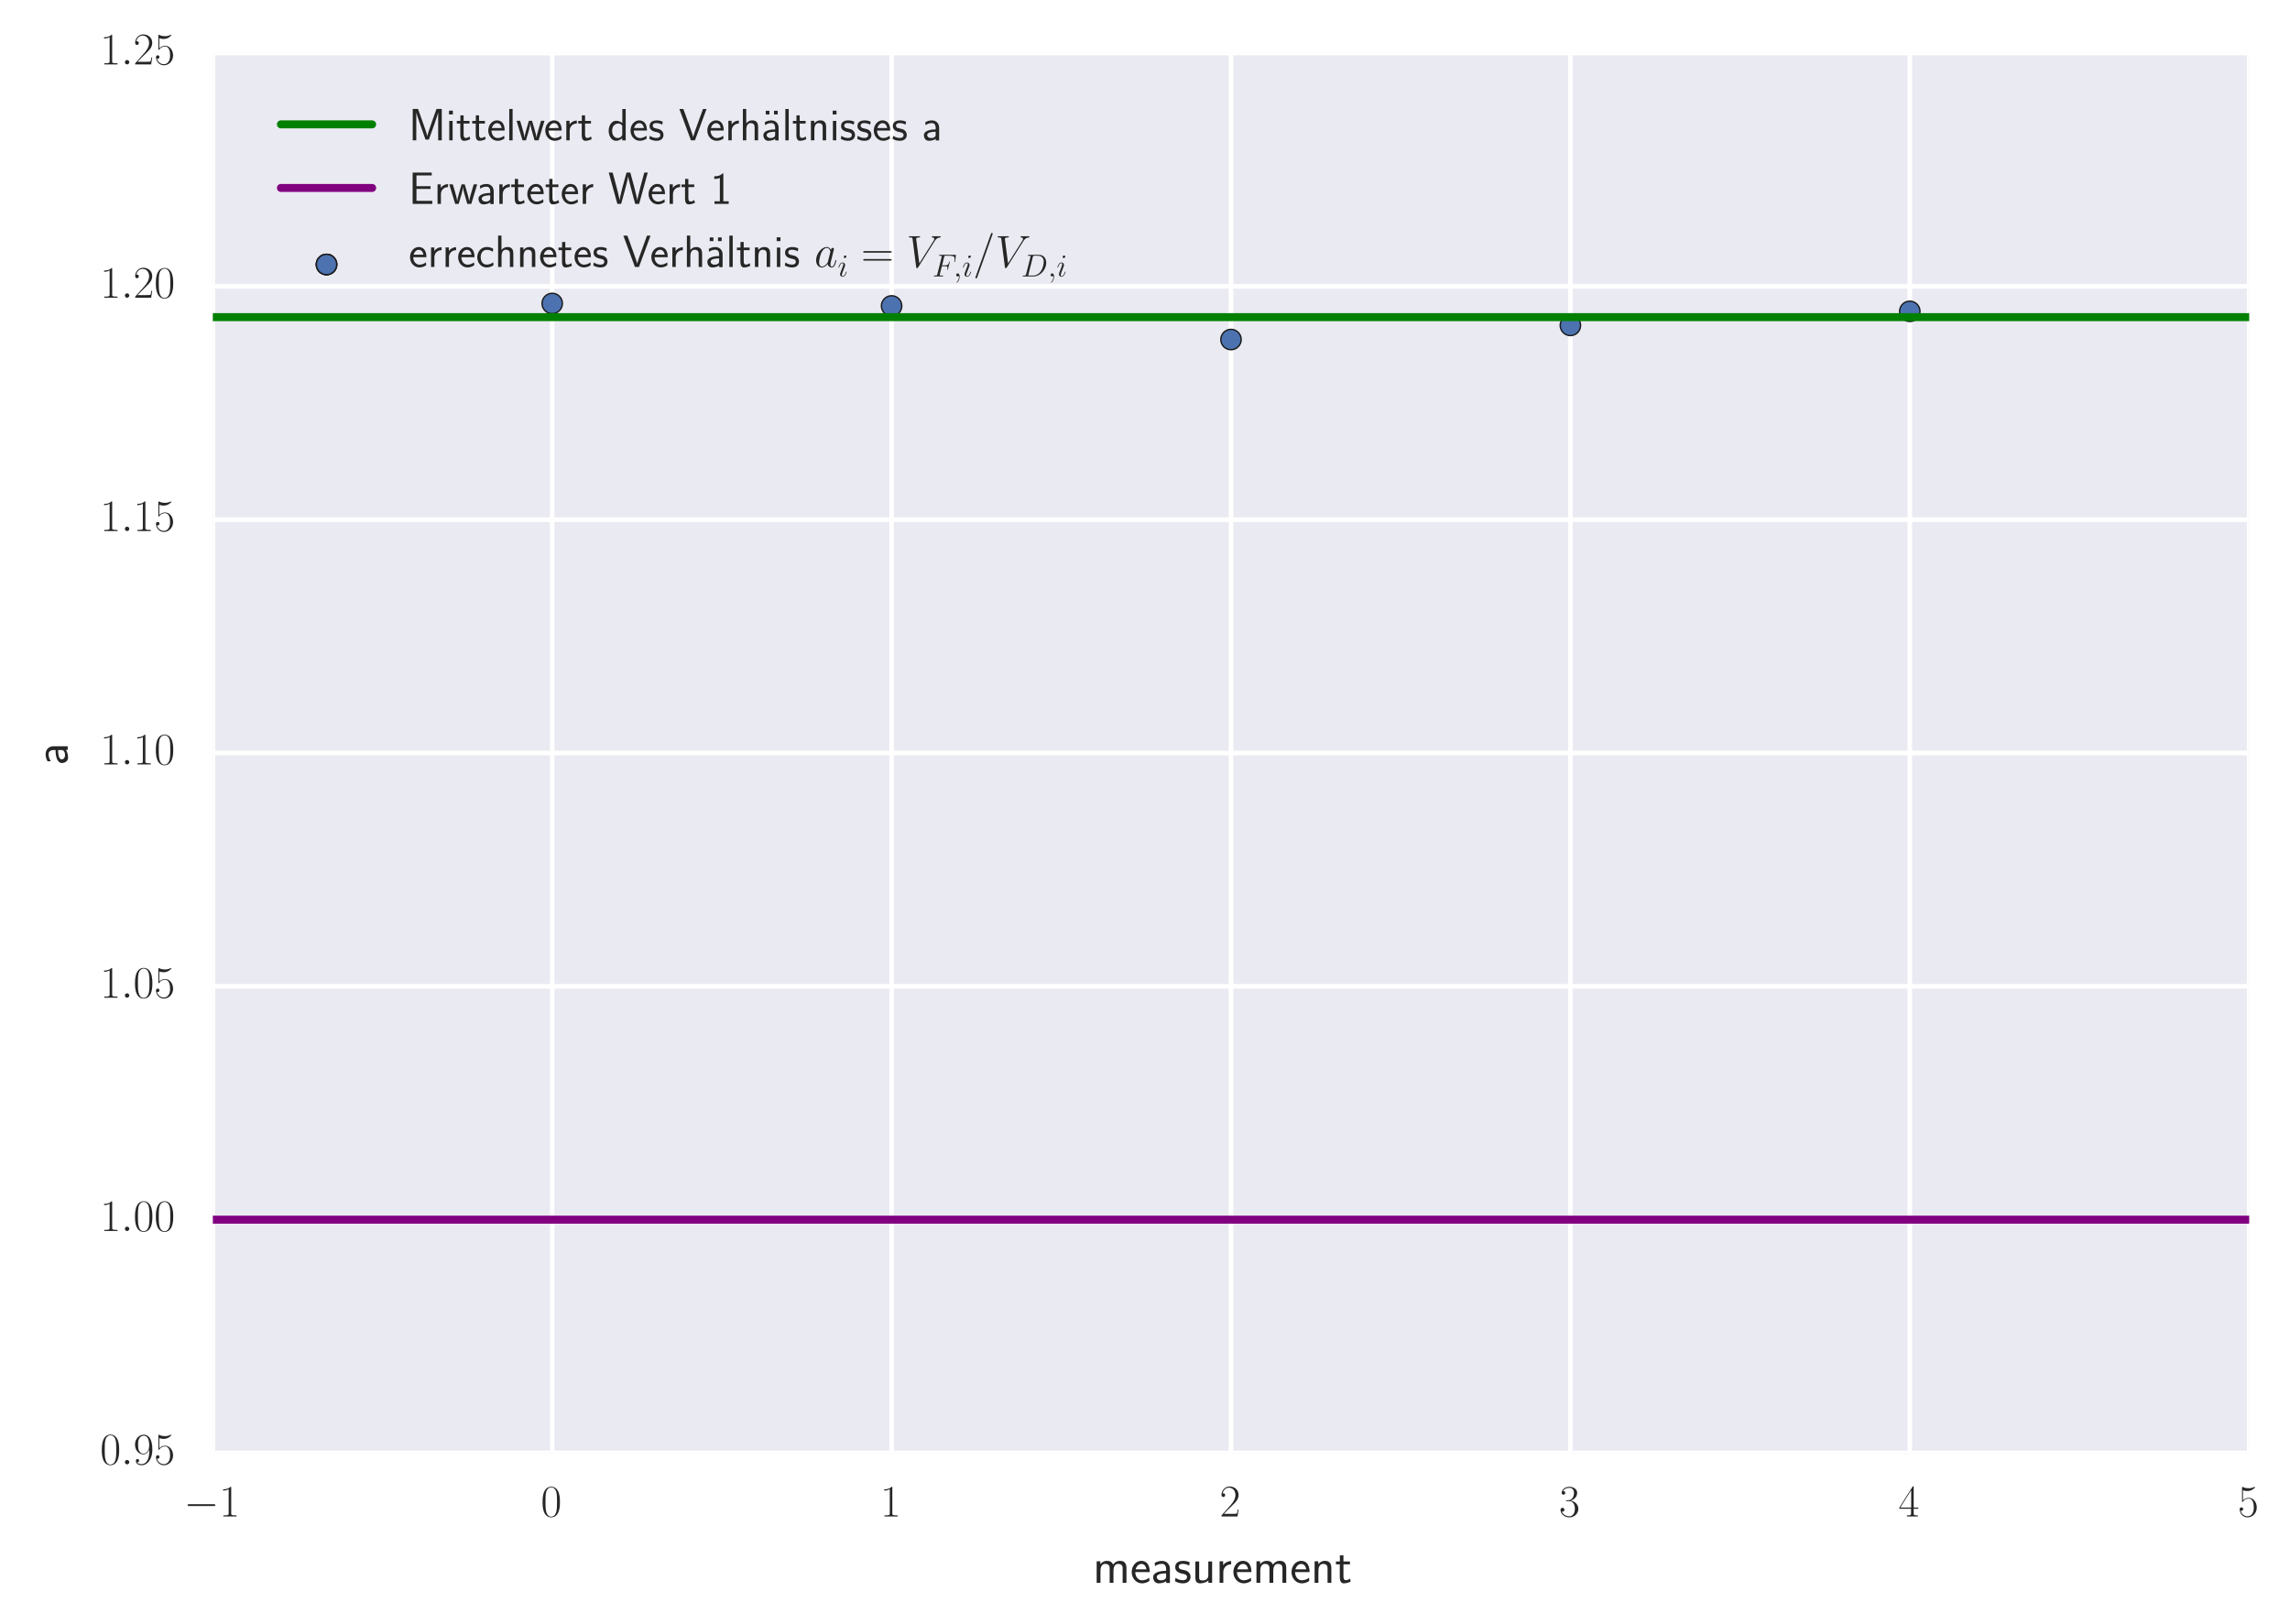 <?xml version="1.0" encoding="utf-8" standalone="no"?>
<!DOCTYPE svg PUBLIC "-//W3C//DTD SVG 1.1//EN"
  "http://www.w3.org/Graphics/SVG/1.1/DTD/svg11.dtd">
<!-- Created with matplotlib (http://matplotlib.org/) -->
<svg height="356pt" version="1.1" viewBox="0 0 502 356" width="502pt" xmlns="http://www.w3.org/2000/svg" xmlns:xlink="http://www.w3.org/1999/xlink">
 <defs>
  <style type="text/css">
*{stroke-linecap:butt;stroke-linejoin:round;stroke-miterlimit:100000;}
  </style>
 </defs>
 <g id="figure_1">
  <g id="patch_1">
   <path d="M 0 356.325 
L 502.743 356.325 
L 502.743 0 
L 0 0 
z
" style="fill:#ffffff;"/>
  </g>
  <g id="axes_1">
   <g id="patch_2">
    <path d="M 46.653 318.528 
L 493.053 318.528 
L 493.053 11.628 
L 46.653 11.628 
z
" style="fill:#eaeaf2;"/>
   </g>
   <g id="matplotlib.axis_1">
    <g id="xtick_1">
     <g id="line2d_1">
      <path clip-path="url(#p1fda556342)" d="M 46.653 318.528 
L 46.653 11.628 
" style="fill:none;stroke:#ffffff;stroke-linecap:round;"/>
     </g>
     <g id="line2d_2">
      <defs>
       <path d="M 0 0 
L 0 0 
" id="m188d181d45" style="stroke:#262626;"/>
      </defs>
      <g>
       <use style="fill:#262626;stroke:#262626;" x="46.653" xlink:href="#m188d181d45" y="318.528"/>
      </g>
     </g>
     <g id="line2d_3">
      <g>
       <use style="fill:#262626;stroke:#262626;" x="46.653" xlink:href="#m188d181d45" y="11.628"/>
      </g>
     </g>
     <g id="text_1">
      <!-- $-1$ -->
      <defs>
       <path d="M 65.906 23 
C 67.594 23 69.406 23 69.406 25 
C 69.406 27 67.594 27 65.906 27 
L 11.797 27 
C 10.094 27 8.297 27 8.297 25 
C 8.297 23 10.094 23 11.797 23 
z
" id="CMSY10-0"/>
       <path d="M 26.594 63.312 
C 26.594 65.406 26.5 65.5 25.094 65.5 
C 21.203 61.188 15.297 59.797 9.703 59.797 
C 9.406 59.797 8.906 59.797 8.797 59.609 
C 8.703 59.391 8.703 59.172 8.703 57 
C 11.797 57 17 57.594 21 59.984 
L 21 7.203 
C 21 3.688 20.797 2.5 12.203 2.5 
L 9.203 2.5 
L 9.203 0 
C 14 0 19 0 23.797 0 
C 28.594 0 33.594 0 38.406 0 
L 38.406 2.5 
L 35.406 2.5 
C 26.797 2.5 26.594 3.594 26.594 7.156 
z
" id="CMR17-49"/>
      </defs>
      <g style="fill:#262626;" transform="translate(40.288 332.446)scale(0.1 -0.1)">
       <use transform="scale(0.996)" xlink:href="#CMSY10-0"/>
       <use transform="translate(77.487 0.0)scale(0.996)" xlink:href="#CMR17-49"/>
      </g>
     </g>
    </g>
    <g id="xtick_2">
     <g id="line2d_4">
      <path clip-path="url(#p1fda556342)" d="M 121.053 318.528 
L 121.053 11.628 
" style="fill:none;stroke:#ffffff;stroke-linecap:round;"/>
     </g>
     <g id="line2d_5">
      <g>
       <use style="fill:#262626;stroke:#262626;" x="121.053" xlink:href="#m188d181d45" y="318.528"/>
      </g>
     </g>
     <g id="line2d_6">
      <g>
       <use style="fill:#262626;stroke:#262626;" x="121.053" xlink:href="#m188d181d45" y="11.628"/>
      </g>
     </g>
     <g id="text_2">
      <!-- $0$ -->
      <defs>
       <path d="M 42 31.641 
C 42 37.75 41.906 48.125 37.703 56.109 
C 34 63.109 28.094 65.594 22.906 65.594 
C 18.094 65.594 12 63.406 8.203 56.203 
C 4.203 48.719 3.797 39.438 3.797 31.641 
C 3.797 25.953 3.906 17.281 7 9.672 
C 11.297 -0.609 19 -2 22.906 -2 
C 27.5 -2 34.5 -0.109 38.594 9.375 
C 41.594 16.281 42 24.359 42 31.641 
M 22.906 -0.406 
C 16.5 -0.406 12.703 5.078 11.297 12.688 
C 10.203 18.562 10.203 27.156 10.203 32.75 
C 10.203 40.438 10.203 46.828 11.5 52.922 
C 13.406 61.391 19 64 22.906 64 
C 27 64 32.297 61.297 34.203 53.125 
C 35.5 47.438 35.594 40.734 35.594 32.75 
C 35.594 26.25 35.594 18.266 34.406 12.375 
C 32.297 1.484 26.406 -0.406 22.906 -0.406 
" id="CMR17-48"/>
      </defs>
      <g style="fill:#262626;" transform="translate(118.562 332.446)scale(0.1 -0.1)">
       <use transform="scale(0.996)" xlink:href="#CMR17-48"/>
      </g>
     </g>
    </g>
    <g id="xtick_3">
     <g id="line2d_7">
      <path clip-path="url(#p1fda556342)" d="M 195.453 318.528 
L 195.453 11.628 
" style="fill:none;stroke:#ffffff;stroke-linecap:round;"/>
     </g>
     <g id="line2d_8">
      <g>
       <use style="fill:#262626;stroke:#262626;" x="195.453" xlink:href="#m188d181d45" y="318.528"/>
      </g>
     </g>
     <g id="line2d_9">
      <g>
       <use style="fill:#262626;stroke:#262626;" x="195.453" xlink:href="#m188d181d45" y="11.628"/>
      </g>
     </g>
     <g id="text_3">
      <!-- $1$ -->
      <g style="fill:#262626;" transform="translate(192.962 332.446)scale(0.1 -0.1)">
       <use transform="scale(0.996)" xlink:href="#CMR17-49"/>
      </g>
     </g>
    </g>
    <g id="xtick_4">
     <g id="line2d_10">
      <path clip-path="url(#p1fda556342)" d="M 269.853 318.528 
L 269.853 11.628 
" style="fill:none;stroke:#ffffff;stroke-linecap:round;"/>
     </g>
     <g id="line2d_11">
      <g>
       <use style="fill:#262626;stroke:#262626;" x="269.853" xlink:href="#m188d181d45" y="318.528"/>
      </g>
     </g>
     <g id="line2d_12">
      <g>
       <use style="fill:#262626;stroke:#262626;" x="269.853" xlink:href="#m188d181d45" y="11.628"/>
      </g>
     </g>
     <g id="text_4">
      <!-- $2$ -->
      <defs>
       <path d="M 41.703 15.453 
L 39.906 15.453 
C 38.906 8.375 38.094 7.172 37.703 6.562 
C 37.203 5.766 30 5.766 28.594 5.766 
L 9.406 5.766 
C 13 9.672 20 16.75 28.5 24.953 
C 34.594 30.734 41.703 37.531 41.703 47.422 
C 41.703 59.219 32.297 66 21.797 66 
C 10.797 66 4.094 56.312 4.094 47.344 
C 4.094 43.438 7 42.938 8.203 42.938 
C 9.203 42.938 12.203 43.547 12.203 47.031 
C 12.203 50.109 9.594 51 8.203 51 
C 7.594 51 7 50.906 6.594 50.703 
C 8.5 59.219 14.297 63.406 20.406 63.406 
C 29.094 63.406 34.797 56.516 34.797 47.422 
C 34.797 38.734 29.703 31.25 24 24.75 
L 4.094 2.281 
L 4.094 0 
L 39.297 0 
z
" id="CMR17-50"/>
      </defs>
      <g style="fill:#262626;" transform="translate(267.362 332.446)scale(0.1 -0.1)">
       <use transform="scale(0.996)" xlink:href="#CMR17-50"/>
      </g>
     </g>
    </g>
    <g id="xtick_5">
     <g id="line2d_13">
      <path clip-path="url(#p1fda556342)" d="M 344.253 318.528 
L 344.253 11.628 
" style="fill:none;stroke:#ffffff;stroke-linecap:round;"/>
     </g>
     <g id="line2d_14">
      <g>
       <use style="fill:#262626;stroke:#262626;" x="344.253" xlink:href="#m188d181d45" y="318.528"/>
      </g>
     </g>
     <g id="line2d_15">
      <g>
       <use style="fill:#262626;stroke:#262626;" x="344.253" xlink:href="#m188d181d45" y="11.628"/>
      </g>
     </g>
     <g id="text_5">
      <!-- $3$ -->
      <defs>
       <path d="M 22.094 33.703 
C 31 33.703 34.906 25.969 34.906 17.031 
C 34.906 5 28.5 0.391 22.703 0.391 
C 17.406 0.391 8.797 3.031 6.094 10.828 
C 6.594 10.625 7.094 10.625 7.594 10.625 
C 10 10.625 11.797 12.219 11.797 14.812 
C 11.797 17.703 9.594 19 7.594 19 
C 5.906 19 3.297 18.203 3.297 14.469 
C 3.297 5.234 12.297 -2 22.906 -2 
C 34 -2 42.5 6.719 42.5 16.953 
C 42.5 26.672 34.5 33.688 25 34.797 
C 32.594 36.375 39.906 43.062 39.906 52.016 
C 39.906 59.688 32 65.297 23 65.297 
C 13.906 65.297 5.906 59.828 5.906 52.016 
C 5.906 48.594 8.5 48 9.797 48 
C 11.906 48 13.703 49.297 13.703 51.891 
C 13.703 54.469 11.906 55.766 9.797 55.766 
C 9.406 55.766 8.906 55.766 8.5 55.562 
C 11.406 61.859 19.297 63 22.797 63 
C 26.297 63 32.906 61.328 32.906 51.875 
C 32.906 49.109 32.5 44.188 29.094 39.844 
C 26.094 36 22.703 36 19.406 35.594 
C 18.906 35.594 16.594 35.594 16.203 35.594 
C 15.5 35.484 15.094 35.391 15.094 34.594 
C 15.094 33.812 15.203 33.703 17.203 33.703 
z
" id="CMR17-51"/>
      </defs>
      <g style="fill:#262626;" transform="translate(341.762 332.446)scale(0.1 -0.1)">
       <use transform="scale(0.996)" xlink:href="#CMR17-51"/>
      </g>
     </g>
    </g>
    <g id="xtick_6">
     <g id="line2d_16">
      <path clip-path="url(#p1fda556342)" d="M 418.653 318.528 
L 418.653 11.628 
" style="fill:none;stroke:#ffffff;stroke-linecap:round;"/>
     </g>
     <g id="line2d_17">
      <g>
       <use style="fill:#262626;stroke:#262626;" x="418.653" xlink:href="#m188d181d45" y="318.528"/>
      </g>
     </g>
     <g id="line2d_18">
      <g>
       <use style="fill:#262626;stroke:#262626;" x="418.653" xlink:href="#m188d181d45" y="11.628"/>
      </g>
     </g>
     <g id="text_6">
      <!-- $4$ -->
      <defs>
       <path d="M 33.594 64.328 
C 33.594 66.406 33.5 66.5 31.703 66.5 
L 2 19.594 
L 2 17 
L 27.797 17 
L 27.797 7.141 
C 27.797 3.5 27.594 2.5 20.594 2.5 
L 18.703 2.5 
L 18.703 0 
C 21.906 0 27.297 0 30.703 0 
C 34.094 0 39.5 0 42.703 0 
L 42.703 2.5 
L 40.797 2.5 
C 33.797 2.5 33.594 3.5 33.594 7.141 
L 33.594 17 
L 43.797 17 
L 43.797 19.594 
L 33.594 19.594 
z
M 28.094 57.766 
L 28.094 19.594 
L 4 19.594 
z
" id="CMR17-52"/>
      </defs>
      <g style="fill:#262626;" transform="translate(416.162 332.446)scale(0.1 -0.1)">
       <use transform="scale(0.996)" xlink:href="#CMR17-52"/>
      </g>
     </g>
    </g>
    <g id="xtick_7">
     <g id="line2d_19">
      <path clip-path="url(#p1fda556342)" d="M 493.053 318.528 
L 493.053 11.628 
" style="fill:none;stroke:#ffffff;stroke-linecap:round;"/>
     </g>
     <g id="line2d_20">
      <g>
       <use style="fill:#262626;stroke:#262626;" x="493.053" xlink:href="#m188d181d45" y="318.528"/>
      </g>
     </g>
     <g id="line2d_21">
      <g>
       <use style="fill:#262626;stroke:#262626;" x="493.053" xlink:href="#m188d181d45" y="11.628"/>
      </g>
     </g>
     <g id="text_7">
      <!-- $5$ -->
      <defs>
       <path d="M 11.406 57.688 
C 12.406 57.281 16.5 56 20.703 56 
C 30 56 35.094 61.016 38 63.922 
C 38 64.734 38 65.25 37.406 65.25 
C 37.297 65.25 37.094 65.25 36.297 64.828 
C 32.797 63.312 28.703 62.078 23.703 62.078 
C 20.703 62.078 16.203 62.5 11.297 64.734 
C 10.203 65.25 10 65.25 9.906 65.25 
C 9.406 65.25 9.297 65.141 9.297 63.156 
L 9.297 34.281 
C 9.297 32.5 9.297 32 10.297 32 
C 10.797 32 11 32.203 11.5 32.906 
C 14.703 37.484 19.094 39.406 24.094 39.406 
C 27.594 39.406 35.094 37.219 35.094 20.141 
C 35.094 16.953 35.094 11.172 32.094 6.578 
C 29.594 2.484 25.703 0.391 21.406 0.391 
C 14.797 0.391 8.094 5 6.297 12.719 
C 6.703 12.609 7.5 12.422 7.906 12.422 
C 9.203 12.422 11.703 13.125 11.703 16.219 
C 11.703 18.906 9.797 20 7.906 20 
C 5.594 20 4.094 18.594 4.094 15.797 
C 4.094 7.094 11 -2 21.594 -2 
C 31.906 -2 41.703 6.875 41.703 19.75 
C 41.703 31.719 33.906 41 24.203 41 
C 19.094 41 14.797 39.094 11.406 35.453 
z
" id="CMR17-53"/>
      </defs>
      <g style="fill:#262626;" transform="translate(490.562 332.446)scale(0.1 -0.1)">
       <use transform="scale(0.996)" xlink:href="#CMR17-53"/>
      </g>
     </g>
    </g>
    <g id="text_8">
     <!-- measurement -->
     <defs>
      <path d="M 14.906 21.297 
C 14.906 30.703 21.797 37 30.594 37 
L 30.594 43.578 
C 24.203 43.578 18.203 40.391 14.594 35.203 
L 14.594 43.094 
L 7.5 43.094 
L 7.5 0 
L 14.906 0 
z
" id="CMSS17-114"/>
      <path d="M 32.203 40.984 
C 26.297 43.859 21.703 43.859 18.703 43.859 
C 11.594 43.859 3.094 41.375 3.094 31.297 
C 3.094 21.234 14.094 19.031 17.094 18.422 
C 21.703 17.531 26.797 16.531 26.797 11.562 
C 26.797 5.266 19.594 5.266 18.297 5.266 
C 14.297 5.266 8.797 6.359 3.797 9.969 
L 2.594 3.281 
C 8.297 0 13.797 -1 18.406 -1 
C 30.703 -1 33.797 6.5 33.797 12.203 
C 33.797 17.094 31 20.391 29.094 21.891 
C 25.797 24.5 24.594 24.797 16.406 26.5 
C 15 26.703 10.094 27.797 10.094 32.281 
C 10.094 38 16.406 38 17.797 38 
C 24.297 38 28.297 35.984 31 34.5 
z
" id="CMSS17-115"/>
      <path d="M 67 29.328 
C 67 36.062 65.297 44 54.094 44 
C 46.594 44 42.094 39.312 40.094 36.422 
C 38.297 41.719 34.094 44 28.094 44 
C 21.297 44 17 40.125 14.703 37.328 
L 14.703 43.094 
L 7.406 43.094 
L 7.406 0 
L 15 0 
L 15 24.359 
C 15 30.297 17.203 37.938 24.297 37.938 
C 33.406 37.938 33.406 31.5 33.406 28.578 
L 33.406 0 
L 41 0 
L 41 24.359 
C 41 30.297 43.203 37.938 50.297 37.938 
C 59.406 37.938 59.406 31.5 59.406 28.578 
L 59.406 0 
L 67 0 
z
" id="CMSS17-109"/>
      <path d="M 37.594 27.984 
C 37.594 37.375 30.906 43.875 21.906 43.875 
C 17.5 43.875 12.703 43.078 7.203 39.891 
L 7.797 33.359 
C 10.297 35.125 14.594 38 21.797 38 
C 26.906 38 30 34.062 30 27.844 
L 30 24 
C 14 24 4 19.344 4 11.344 
C 4 7.203 6.5 -1 14.797 -1 
C 16.297 -1 24.406 -1 30.203 3.391 
L 30.203 -0.297 
L 37.594 -0.297 
z
M 30 12.75 
C 30 10.953 30 8.562 27 6.781 
C 24.406 5.078 21.094 5.078 19.703 5.078 
C 14.703 5.078 11.297 7.984 11.297 11.625 
C 11.297 18.922 26.906 18.922 30 18.922 
z
" id="CMSS17-97"/>
      <path d="M 16.703 37 
L 29.703 37 
L 29.703 42.766 
L 16.703 42.766 
L 16.703 55 
L 9.594 55 
L 9.594 42.766 
L 1.703 42.766 
L 1.703 37 
L 9.406 37 
L 9.406 11.703 
C 9.406 6 10.703 -1 17.297 -1 
C 22.297 -1 26.906 0.391 31.297 2.688 
L 29.703 8.562 
C 27.297 6.469 24.406 5.266 21.297 5.266 
C 16.906 5.266 16.703 10.875 16.703 13.375 
z
" id="CMSS17-116"/>
      <path d="M 40.906 42.797 
L 33.297 42.797 
L 33.297 15.188 
C 33.297 7.781 27.906 4.781 22.203 4.781 
C 15.594 4.781 15 6.984 15 11.078 
L 15 42.797 
L 7.406 42.797 
L 7.406 10.594 
C 7.406 2.797 10.094 -1 17 -1 
C 20.406 -1 28.094 -0.203 33.5 4.781 
L 33.5 0 
L 40.906 0 
z
" id="CMSS17-117"/>
      <path d="M 40.906 29.328 
C 40.906 35.672 39.406 44 28.094 44 
C 21.703 44 17.5 40.719 14.703 37.328 
L 14.703 43.094 
L 7.406 43.094 
L 7.406 0 
L 15 0 
L 15 24.359 
C 15 30.688 17.406 37.938 24.203 37.938 
C 33 37.938 33.297 32 33.297 28.578 
L 33.297 0 
L 40.906 0 
z
" id="CMSS17-110"/>
      <path d="M 39.094 21.516 
C 39.094 24.844 38.906 31.297 35.703 36.641 
C 32.203 42.391 26.5 44 22.203 44 
C 11.797 44 3 34.188 3 21.484 
C 3 9.094 12.094 -1 23.594 -1 
C 28.094 -1 33.594 0.297 38.594 3.875 
C 38.594 4.281 38.406 6.469 38.297 6.562 
C 38.297 6.766 38 9.828 38 10.234 
C 33.203 6.359 27.703 5.078 23.703 5.078 
C 17.297 5.078 10.406 10.422 10.094 21.516 
z
M 10.906 27 
C 12.203 32.562 16.594 37.828 22.203 37.828 
C 23.703 37.828 30.703 37.828 32.5 27 
z
" id="CMSS17-101"/>
     </defs>
     <g style="fill:#262626;" transform="translate(239.594 346.994)scale(0.11 -0.11)">
      <use transform="scale(0.996)" xlink:href="#CMSS17-109"/>
      <use transform="translate(74.229 0.0)scale(0.996)" xlink:href="#CMSS17-101"/>
      <use transform="translate(115.868 0.0)scale(0.996)" xlink:href="#CMSS17-97"/>
      <use transform="translate(160.79 0.0)scale(0.996)" xlink:href="#CMSS17-115"/>
      <use transform="translate(196.704 0.0)scale(0.996)" xlink:href="#CMSS17-117"/>
      <use transform="translate(244.908 0.0)scale(0.996)" xlink:href="#CMSS17-114"/>
      <use transform="translate(276.818 0.0)scale(0.996)" xlink:href="#CMSS17-101"/>
      <use transform="translate(318.457 0.0)scale(0.996)" xlink:href="#CMSS17-109"/>
      <use transform="translate(392.686 0.0)scale(0.996)" xlink:href="#CMSS17-101"/>
      <use transform="translate(434.325 0.0)scale(0.996)" xlink:href="#CMSS17-110"/>
      <use transform="translate(482.53 0.0)scale(0.996)" xlink:href="#CMSS17-116"/>
     </g>
    </g>
   </g>
   <g id="matplotlib.axis_2">
    <g id="ytick_1">
     <g id="line2d_22">
      <path clip-path="url(#p1fda556342)" d="M 46.653 318.528 
L 493.053 318.528 
" style="fill:none;stroke:#ffffff;stroke-linecap:round;"/>
     </g>
     <g id="line2d_23">
      <g>
       <use style="fill:#262626;stroke:#262626;" x="46.653" xlink:href="#m188d181d45" y="318.528"/>
      </g>
     </g>
     <g id="line2d_24">
      <g>
       <use style="fill:#262626;stroke:#262626;" x="493.053" xlink:href="#m188d181d45" y="318.528"/>
      </g>
     </g>
     <g id="text_9">
      <!-- $0.95$ -->
      <defs>
       <path d="M 35.203 29.125 
C 35.203 7.25 26.094 0.484 18.594 0.484 
C 16.297 0.484 10.703 0.484 8.406 4.594 
C 11 4.188 12.906 5.578 12.906 8.094 
C 12.906 10.812 10.703 11.703 9.297 11.703 
C 8.406 11.703 5.703 11.297 5.703 7.906 
C 5.703 1.109 11.594 -2 18.797 -2 
C 30.297 -2 42 10.531 42 32.391 
C 42 59.641 30.797 65.297 23.203 65.297 
C 13.297 65.297 3.797 56.688 3.797 43.406 
C 3.797 31.109 11.906 22 22.094 22 
C 30.5 22 34.203 29.734 35.203 33 
z
M 22.297 23.594 
C 19.594 23.594 15.797 24.094 12.703 30.031 
C 10.594 33.891 10.594 38.453 10.594 43.297 
C 10.594 49.156 10.594 53.203 13.406 57.562 
C 14.797 59.641 17.406 63 23.203 63 
C 35 63 35 45.078 35 41.125 
C 35 34.094 31.797 23.594 22.297 23.594 
" id="CMR17-57"/>
       <path d="M 18.406 4.797 
C 18.406 7.688 16 9.672 13.594 9.672 
C 10.703 9.672 8.703 7.281 8.703 4.891 
C 8.703 2 11.094 0 13.5 0 
C 16.406 0 18.406 2.391 18.406 4.797 
" id="CMMI12-58"/>
      </defs>
      <g style="fill:#262626;" transform="translate(21.941 321.018)scale(0.1 -0.1)">
       <use transform="scale(0.996)" xlink:href="#CMR17-48"/>
       <use transform="translate(45.69 0.0)scale(0.996)" xlink:href="#CMMI12-58"/>
       <use transform="translate(72.788 0.0)scale(0.996)" xlink:href="#CMR17-57"/>
       <use transform="translate(118.478 0.0)scale(0.996)" xlink:href="#CMR17-53"/>
      </g>
     </g>
    </g>
    <g id="ytick_2">
     <g id="line2d_25">
      <path clip-path="url(#p1fda556342)" d="M 46.653 267.378 
L 493.053 267.378 
" style="fill:none;stroke:#ffffff;stroke-linecap:round;"/>
     </g>
     <g id="line2d_26">
      <g>
       <use style="fill:#262626;stroke:#262626;" x="46.653" xlink:href="#m188d181d45" y="267.378"/>
      </g>
     </g>
     <g id="line2d_27">
      <g>
       <use style="fill:#262626;stroke:#262626;" x="493.053" xlink:href="#m188d181d45" y="267.378"/>
      </g>
     </g>
     <g id="text_10">
      <!-- $1.00$ -->
      <g style="fill:#262626;" transform="translate(21.941 269.868)scale(0.1 -0.1)">
       <use transform="scale(0.996)" xlink:href="#CMR17-49"/>
       <use transform="translate(45.69 0.0)scale(0.996)" xlink:href="#CMMI12-58"/>
       <use transform="translate(72.788 0.0)scale(0.996)" xlink:href="#CMR17-48"/>
       <use transform="translate(118.478 0.0)scale(0.996)" xlink:href="#CMR17-48"/>
      </g>
     </g>
    </g>
    <g id="ytick_3">
     <g id="line2d_28">
      <path clip-path="url(#p1fda556342)" d="M 46.653 216.228 
L 493.053 216.228 
" style="fill:none;stroke:#ffffff;stroke-linecap:round;"/>
     </g>
     <g id="line2d_29">
      <g>
       <use style="fill:#262626;stroke:#262626;" x="46.653" xlink:href="#m188d181d45" y="216.228"/>
      </g>
     </g>
     <g id="line2d_30">
      <g>
       <use style="fill:#262626;stroke:#262626;" x="493.053" xlink:href="#m188d181d45" y="216.228"/>
      </g>
     </g>
     <g id="text_11">
      <!-- $1.05$ -->
      <g style="fill:#262626;" transform="translate(21.941 218.718)scale(0.1 -0.1)">
       <use transform="scale(0.996)" xlink:href="#CMR17-49"/>
       <use transform="translate(45.69 0.0)scale(0.996)" xlink:href="#CMMI12-58"/>
       <use transform="translate(72.788 0.0)scale(0.996)" xlink:href="#CMR17-48"/>
       <use transform="translate(118.478 0.0)scale(0.996)" xlink:href="#CMR17-53"/>
      </g>
     </g>
    </g>
    <g id="ytick_4">
     <g id="line2d_31">
      <path clip-path="url(#p1fda556342)" d="M 46.653 165.078 
L 493.053 165.078 
" style="fill:none;stroke:#ffffff;stroke-linecap:round;"/>
     </g>
     <g id="line2d_32">
      <g>
       <use style="fill:#262626;stroke:#262626;" x="46.653" xlink:href="#m188d181d45" y="165.078"/>
      </g>
     </g>
     <g id="line2d_33">
      <g>
       <use style="fill:#262626;stroke:#262626;" x="493.053" xlink:href="#m188d181d45" y="165.078"/>
      </g>
     </g>
     <g id="text_12">
      <!-- $1.10$ -->
      <g style="fill:#262626;" transform="translate(21.941 167.568)scale(0.1 -0.1)">
       <use transform="scale(0.996)" xlink:href="#CMR17-49"/>
       <use transform="translate(45.69 0.0)scale(0.996)" xlink:href="#CMMI12-58"/>
       <use transform="translate(72.788 0.0)scale(0.996)" xlink:href="#CMR17-49"/>
       <use transform="translate(118.478 0.0)scale(0.996)" xlink:href="#CMR17-48"/>
      </g>
     </g>
    </g>
    <g id="ytick_5">
     <g id="line2d_34">
      <path clip-path="url(#p1fda556342)" d="M 46.653 113.928 
L 493.053 113.928 
" style="fill:none;stroke:#ffffff;stroke-linecap:round;"/>
     </g>
     <g id="line2d_35">
      <g>
       <use style="fill:#262626;stroke:#262626;" x="46.653" xlink:href="#m188d181d45" y="113.928"/>
      </g>
     </g>
     <g id="line2d_36">
      <g>
       <use style="fill:#262626;stroke:#262626;" x="493.053" xlink:href="#m188d181d45" y="113.928"/>
      </g>
     </g>
     <g id="text_13">
      <!-- $1.15$ -->
      <g style="fill:#262626;" transform="translate(21.941 116.418)scale(0.1 -0.1)">
       <use transform="scale(0.996)" xlink:href="#CMR17-49"/>
       <use transform="translate(45.69 0.0)scale(0.996)" xlink:href="#CMMI12-58"/>
       <use transform="translate(72.788 0.0)scale(0.996)" xlink:href="#CMR17-49"/>
       <use transform="translate(118.478 0.0)scale(0.996)" xlink:href="#CMR17-53"/>
      </g>
     </g>
    </g>
    <g id="ytick_6">
     <g id="line2d_37">
      <path clip-path="url(#p1fda556342)" d="M 46.653 62.778 
L 493.053 62.778 
" style="fill:none;stroke:#ffffff;stroke-linecap:round;"/>
     </g>
     <g id="line2d_38">
      <g>
       <use style="fill:#262626;stroke:#262626;" x="46.653" xlink:href="#m188d181d45" y="62.778"/>
      </g>
     </g>
     <g id="line2d_39">
      <g>
       <use style="fill:#262626;stroke:#262626;" x="493.053" xlink:href="#m188d181d45" y="62.778"/>
      </g>
     </g>
     <g id="text_14">
      <!-- $1.20$ -->
      <g style="fill:#262626;" transform="translate(21.941 65.268)scale(0.1 -0.1)">
       <use transform="scale(0.996)" xlink:href="#CMR17-49"/>
       <use transform="translate(45.69 0.0)scale(0.996)" xlink:href="#CMMI12-58"/>
       <use transform="translate(72.788 0.0)scale(0.996)" xlink:href="#CMR17-50"/>
       <use transform="translate(118.478 0.0)scale(0.996)" xlink:href="#CMR17-48"/>
      </g>
     </g>
    </g>
    <g id="ytick_7">
     <g id="line2d_40">
      <path clip-path="url(#p1fda556342)" d="M 46.653 11.628 
L 493.053 11.628 
" style="fill:none;stroke:#ffffff;stroke-linecap:round;"/>
     </g>
     <g id="line2d_41">
      <g>
       <use style="fill:#262626;stroke:#262626;" x="46.653" xlink:href="#m188d181d45" y="11.628"/>
      </g>
     </g>
     <g id="line2d_42">
      <g>
       <use style="fill:#262626;stroke:#262626;" x="493.053" xlink:href="#m188d181d45" y="11.628"/>
      </g>
     </g>
     <g id="text_15">
      <!-- $1.25$ -->
      <g style="fill:#262626;" transform="translate(21.941 14.118)scale(0.1 -0.1)">
       <use transform="scale(0.996)" xlink:href="#CMR17-49"/>
       <use transform="translate(45.69 0.0)scale(0.996)" xlink:href="#CMMI12-58"/>
       <use transform="translate(72.788 0.0)scale(0.996)" xlink:href="#CMR17-50"/>
       <use transform="translate(118.478 0.0)scale(0.996)" xlink:href="#CMR17-53"/>
      </g>
     </g>
    </g>
    <g id="text_16">
     <!-- a -->
     <g style="fill:#262626;" transform="translate(14.81 167.711)rotate(-90.0)scale(0.11 -0.11)">
      <use transform="scale(0.996)" xlink:href="#CMSS17-97"/>
     </g>
    </g>
   </g>
   <g id="PathCollection_1">
    <defs>
     <path d="M 0 2.236 
C 0.593 2.236 1.162 2 1.581 1.581 
C 2 1.162 2.236 0.593 2.236 0 
C 2.236 -0.593 2 -1.162 1.581 -1.581 
C 1.162 -2 0.593 -2.236 0 -2.236 
C -0.593 -2.236 -1.162 -2 -1.581 -1.581 
C -2 -1.162 -2.236 -0.593 -2.236 0 
C -2.236 0.593 -2 1.162 -1.581 1.581 
C -1.162 2 -0.593 2.236 0 2.236 
z
" id="maa9c38b476" style="stroke:#1a1a1a;stroke-width:0.3;"/>
    </defs>
    <g clip-path="url(#p1fda556342)">
     <use style="fill:#4c72b0;stroke:#1a1a1a;stroke-width:0.3;" x="121.053" xlink:href="#maa9c38b476" y="66.526"/>
     <use style="fill:#4c72b0;stroke:#1a1a1a;stroke-width:0.3;" x="195.453" xlink:href="#maa9c38b476" y="67.062"/>
     <use style="fill:#4c72b0;stroke:#1a1a1a;stroke-width:0.3;" x="269.853" xlink:href="#maa9c38b476" y="74.432"/>
     <use style="fill:#4c72b0;stroke:#1a1a1a;stroke-width:0.3;" x="344.253" xlink:href="#maa9c38b476" y="71.337"/>
     <use style="fill:#4c72b0;stroke:#1a1a1a;stroke-width:0.3;" x="418.653" xlink:href="#maa9c38b476" y="68.253"/>
    </g>
   </g>
   <g id="line2d_43">
    <path clip-path="url(#p1fda556342)" d="M 46.653 69.522 
L 493.053 69.522 
" style="fill:none;stroke:#008000;stroke-linecap:round;stroke-width:1.75;"/>
   </g>
   <g id="line2d_44">
    <path clip-path="url(#p1fda556342)" d="M 46.653 267.378 
L 493.053 267.378 
" style="fill:none;stroke:#800080;stroke-linecap:round;stroke-width:1.75;"/>
   </g>
   <g id="patch_3">
    <path d="M 46.653 318.528 
L 493.053 318.528 
" style="fill:none;"/>
   </g>
   <g id="patch_4">
    <path d="M 46.653 11.628 
L 493.053 11.628 
" style="fill:none;"/>
   </g>
   <g id="patch_5">
    <path d="M 493.053 318.528 
L 493.053 11.628 
" style="fill:none;"/>
   </g>
   <g id="patch_6">
    <path d="M 46.653 318.528 
L 46.653 11.628 
" style="fill:none;"/>
   </g>
   <g id="legend_1">
    <g id="line2d_45">
     <path d="M 61.581 27.266 
L 81.581 27.266 
" style="fill:none;stroke:#008000;stroke-linecap:round;stroke-width:1.75;"/>
    </g>
    <g id="line2d_46"/>
    <g id="text_17">
     <!-- Mittelwert des Verhältnisses a -->
     <defs>
      <path d="M 18.406 65.062 
L 10.297 65.062 
L 10.297 57 
L 18.406 57 
z
M 36.594 65.062 
L 28.5 65.062 
L 28.5 57 
L 36.594 57 
z
" id="CMSS17-127"/>
      <path d="M 14.797 69.078 
L 7.406 69.078 
L 7.406 0 
L 14.797 0 
z
" id="CMSS17-108"/>
      <path d="M 62.703 43 
L 55.094 43 
L 49.797 25.109 
C 48.703 21.328 45.594 10.891 45.203 6 
L 45.094 6 
C 44.906 9 43.203 16.141 40.406 25.609 
L 35.297 43 
L 28.406 43 
L 23.406 26 
C 20.906 17.344 19 9.984 18.797 6 
L 18.703 6 
C 18.297 11.875 14.203 25.609 13.594 27.797 
L 9.094 43 
L 1.297 43 
L 14.297 0 
L 21.906 0 
C 27.094 17.125 31.094 30.359 31.406 37.031 
C 31.594 33.75 33.297 26.672 34.297 23.188 
L 40.906 0 
L 49.703 0 
z
" id="CMSS17-119"/>
      <path d="M 49.906 37.125 
L 45.094 23.094 
C 44.297 20.5 41.594 12.438 41 9.25 
L 40.906 9.25 
C 40.594 11.25 40 13.344 38.406 18.422 
C 37.5 21.406 36.5 24.484 35.5 27.281 
L 20.703 69.078 
L 9 69.078 
L 9 0 
L 16.797 0 
L 16.797 61.016 
L 16.906 61.016 
C 16.906 60.922 17.797 56.531 23.906 39.125 
L 37.094 1.594 
L 44.5 1.594 
L 56.406 34.828 
C 57.203 37.109 59.703 44.359 60.797 47.828 
C 61.797 50.797 64.297 58.141 64.906 61.016 
L 65 61.016 
L 65 0 
L 72.906 0 
L 72.906 69.078 
L 61.297 69.078 
z
" id="CMSS17-77"/>
      <path d="M 61.094 69 
L 53.297 69 
L 36 21.234 
C 35.5 19.844 32.406 10.688 31.797 7.5 
L 31.703 7.5 
C 30.906 11.281 27.703 20.141 26 25.016 
L 14.406 57.359 
L 10.094 69 
L 1.297 69 
L 26.797 0 
L 35.594 0 
z
" id="CMSS17-86"/>
      <path d="M 40.797 69 
L 33.406 69 
L 33.406 38.094 
C 30.297 40.672 25.203 43.062 19.594 43.062 
C 10.5 43.062 3.297 33.297 3.297 21.031 
C 3.297 8.781 10.406 -1 19.297 -1 
C 26.203 -1 30.797 2.688 33.203 4.781 
L 33.203 -0.078 
L 40.797 -0.078 
z
M 33.203 13.062 
C 33.203 11.672 33.203 10.203 30.094 7.531 
C 28.094 5.859 25.703 5.078 23.406 5.078 
C 18 5.078 10.906 9 10.906 20.938 
C 10.906 33.344 18.906 37 24.406 37 
C 28.094 37 31.094 35.219 33.203 32.266 
z
" id="CMSS17-100"/>
      <path d="M 15.297 65.359 
L 6.906 65.359 
L 6.906 57 
L 15.297 57 
z
M 14.797 42.797 
L 7.406 42.797 
L 7.406 0 
L 14.797 0 
z
" id="CMSS17-105"/>
      <path d="M 40.906 29.328 
C 40.906 35.672 39.406 44 28.094 44 
C 21.797 44 17.703 40.922 14.797 37.531 
L 14.797 69.078 
L 7.406 69.078 
L 7.406 0 
L 15 0 
L 15 24.359 
C 15 30.688 17.406 37.938 24.203 37.938 
C 33 37.938 33.297 32 33.297 28.578 
L 33.297 0 
L 40.906 0 
z
" id="CMSS17-104"/>
     </defs>
     <g style="fill:#262626;" transform="translate(89.581 30.766)scale(0.1 -0.1)">
      <use transform="scale(0.996)" xlink:href="#CMSS17-77"/>
      <use transform="translate(81.676 0.0)scale(0.996)" xlink:href="#CMSS17-105"/>
      <use transform="translate(103.857 0.0)scale(0.996)" xlink:href="#CMSS17-116"/>
      <use transform="translate(137.688 0.0)scale(0.996)" xlink:href="#CMSS17-116"/>
      <use transform="translate(171.52 0.0)scale(0.996)" xlink:href="#CMSS17-101"/>
      <use transform="translate(213.159 0.0)scale(0.996)" xlink:href="#CMSS17-108"/>
      <use transform="translate(235.339 0.0)scale(0.996)" xlink:href="#CMSS17-119"/>
      <use transform="translate(296.557 0.0)scale(0.996)" xlink:href="#CMSS17-101"/>
      <use transform="translate(338.195 0.0)scale(0.996)" xlink:href="#CMSS17-114"/>
      <use transform="translate(370.105 0.0)scale(0.996)" xlink:href="#CMSS17-116"/>
      <use transform="translate(435.166 0.0)scale(0.996)" xlink:href="#CMSS17-100"/>
      <use transform="translate(483.371 0.0)scale(0.996)" xlink:href="#CMSS17-101"/>
      <use transform="translate(525.01 0.0)scale(0.996)" xlink:href="#CMSS17-115"/>
      <use transform="translate(592.152 0.0)scale(0.996)" xlink:href="#CMSS17-86"/>
      <use transform="translate(651.768 0.0)scale(0.996)" xlink:href="#CMSS17-101"/>
      <use transform="translate(693.406 0.0)scale(0.996)" xlink:href="#CMSS17-114"/>
      <use transform="translate(725.316 0.0)scale(0.996)" xlink:href="#CMSS17-104"/>
      <use transform="translate(772.56 0.0)scale(0.996)" xlink:href="#CMSS17-127"/>
      <use transform="translate(773.521 0.0)scale(0.996)" xlink:href="#CMSS17-97"/>
      <use transform="translate(818.443 0.0)scale(0.996)" xlink:href="#CMSS17-108"/>
      <use transform="translate(840.624 0.0)scale(0.996)" xlink:href="#CMSS17-116"/>
      <use transform="translate(874.455 0.0)scale(0.996)" xlink:href="#CMSS17-110"/>
      <use transform="translate(922.66 0.0)scale(0.996)" xlink:href="#CMSS17-105"/>
      <use transform="translate(944.841 0.0)scale(0.996)" xlink:href="#CMSS17-115"/>
      <use transform="translate(980.755 0.0)scale(0.996)" xlink:href="#CMSS17-115"/>
      <use transform="translate(1016.668 0.0)scale(0.996)" xlink:href="#CMSS17-101"/>
      <use transform="translate(1058.307 0.0)scale(0.996)" xlink:href="#CMSS17-115"/>
      <use transform="translate(1125.45 0.0)scale(0.996)" xlink:href="#CMSS17-97"/>
     </g>
    </g>
    <g id="line2d_47">
     <path d="M 61.581 41.203 
L 81.581 41.203 
" style="fill:none;stroke:#800080;stroke-linecap:round;stroke-width:1.75;"/>
    </g>
    <g id="line2d_48"/>
    <g id="text_18">
     <!-- Erwarteter Wert 1 -->
     <defs>
      <path d="M 30.594 6.766 
C 22.594 6.766 19 6.766 17.203 6.766 
L 17.203 32.922 
L 48.203 32.922 
L 48.203 39 
L 17.203 39 
L 17.203 62.641 
L 30.094 62.641 
C 31.297 62.641 32.5 62.641 33.703 62.641 
L 50.797 62.641 
L 50.797 69 
L 8.797 69 
L 8.797 0 
L 52.094 0 
L 52.094 6.766 
z
" id="CMSS17-69"/>
      <path d="M 87.203 69 
L 79.594 69 
L 71.203 38.062 
C 69.906 33.078 68.703 28.109 67.5 23.125 
C 65.703 15.766 64.406 10.594 64.203 8 
L 64.094 8 
C 63.906 10.688 62.594 16.359 61 22.734 
C 59.797 28.016 58.5 33.281 57.094 38.453 
L 48.797 69 
L 40.406 69 
L 32.5 40.078 
L 28.5 24.281 
C 25.5 11.781 25.406 9.984 25.203 8 
L 25.094 8 
C 25.094 8.594 24.703 11.875 21.906 23.484 
C 20.5 29.266 19.094 35.125 17.594 40.688 
L 9.906 69 
L 1.297 69 
L 20.297 0 
L 28.594 0 
L 36.5 28.766 
L 40.5 44.578 
C 43.203 55.734 43.797 58.516 44 61 
L 44.094 61 
C 44.094 60.609 45 54.328 48.906 39.797 
L 59.5 0 
L 68.203 0 
z
" id="CMSS17-87"/>
      <path d="M 28.406 67 
L 26.5 67 
C 21.094 61.562 14.797 60.781 8.406 60.781 
L 8.406 55 
C 11.297 55 16 55 20.703 57.297 
L 20.703 5.766 
L 8.906 5.766 
L 8.906 0 
L 40.203 0 
L 40.203 5.766 
L 28.406 5.766 
z
" id="CMSS17-49"/>
     </defs>
     <g style="fill:#262626;" transform="translate(89.581 44.703)scale(0.1 -0.1)">
      <use transform="scale(0.996)" xlink:href="#CMSS17-69"/>
      <use transform="translate(55.892 0.0)scale(0.996)" xlink:href="#CMSS17-114"/>
      <use transform="translate(87.802 0.0)scale(0.996)" xlink:href="#CMSS17-119"/>
      <use transform="translate(149.019 0.0)scale(0.996)" xlink:href="#CMSS17-97"/>
      <use transform="translate(191.338 0.0)scale(0.996)" xlink:href="#CMSS17-114"/>
      <use transform="translate(223.248 0.0)scale(0.996)" xlink:href="#CMSS17-116"/>
      <use transform="translate(257.08 0.0)scale(0.996)" xlink:href="#CMSS17-101"/>
      <use transform="translate(298.719 0.0)scale(0.996)" xlink:href="#CMSS17-116"/>
      <use transform="translate(332.55 0.0)scale(0.996)" xlink:href="#CMSS17-101"/>
      <use transform="translate(374.189 0.0)scale(0.996)" xlink:href="#CMSS17-114"/>
      <use transform="translate(437.328 0.0)scale(0.996)" xlink:href="#CMSS17-87"/>
      <use transform="translate(522.967 0.0)scale(0.996)" xlink:href="#CMSS17-101"/>
      <use transform="translate(564.606 0.0)scale(0.996)" xlink:href="#CMSS17-114"/>
      <use transform="translate(596.516 0.0)scale(0.996)" xlink:href="#CMSS17-116"/>
      <use transform="translate(661.577 0.0)scale(0.996)" xlink:href="#CMSS17-49"/>
     </g>
    </g>
    <g id="PathCollection_2">
     <path d="M 71.581 60.218 
C 72.174 60.218 72.742 59.982 73.162 59.563 
C 73.581 59.143 73.817 58.575 73.817 57.982 
C 73.817 57.389 73.581 56.82 73.162 56.4 
C 72.742 55.981 72.174 55.745 71.581 55.745 
C 70.988 55.745 70.419 55.981 70 56.4 
C 69.58 56.82 69.345 57.389 69.345 57.982 
C 69.345 58.575 69.58 59.143 70 59.563 
C 70.419 59.982 70.988 60.218 71.581 60.218 
z
" style="fill:#4c72b0;stroke:#1a1a1a;stroke-width:0.3;"/>
     <path d="M 71.581 60.218 
C 72.174 60.218 72.742 59.982 73.162 59.563 
C 73.581 59.143 73.817 58.575 73.817 57.982 
C 73.817 57.389 73.581 56.82 73.162 56.4 
C 72.742 55.981 72.174 55.745 71.581 55.745 
C 70.988 55.745 70.419 55.981 70 56.4 
C 69.58 56.82 69.345 57.389 69.345 57.982 
C 69.345 58.575 69.58 59.143 70 59.563 
C 70.419 59.982 70.988 60.218 71.581 60.218 
z
" style="fill:#4c72b0;stroke:#1a1a1a;stroke-width:0.3;"/>
     <path d="M 71.581 60.218 
C 72.174 60.218 72.742 59.982 73.162 59.563 
C 73.581 59.143 73.817 58.575 73.817 57.982 
C 73.817 57.389 73.581 56.82 73.162 56.4 
C 72.742 55.981 72.174 55.745 71.581 55.745 
C 70.988 55.745 70.419 55.981 70 56.4 
C 69.58 56.82 69.345 57.389 69.345 57.982 
C 69.345 58.575 69.58 59.143 70 59.563 
C 70.419 59.982 70.988 60.218 71.581 60.218 
z
" style="fill:#4c72b0;stroke:#1a1a1a;stroke-width:0.3;"/>
    </g>
    <g id="text_19">
     <!-- errechnetes Verhältnis $a_i = V_{F,i}/V_{D,i}$ -->
     <defs>
      <path d="M 29.703 32.109 
L 39.297 32.109 
C 46.906 32.109 47.5 30.438 47.5 27.578 
C 47.5 26.312 47.297 24.938 46.797 22.766 
C 46.594 22.375 46.5 21.891 46.5 21.688 
C 46.5 21 46.906 20.609 47.594 20.609 
C 48.406 20.609 48.5 21 48.906 22.594 
L 54.703 45.844 
C 54.703 46.234 54.406 46.844 53.703 46.844 
C 52.797 46.844 52.703 46.453 52.297 44.719 
C 50.203 37.125 48.203 35 39.5 35 
L 30.406 35 
L 36.906 61.25 
C 37.797 64.812 38 65.109 42.094 65.109 
L 55.5 65.109 
C 68 65.109 69.797 61.359 69.797 54.156 
C 69.797 53.547 69.797 51.312 69.5 48.672 
C 69.406 48.281 69.203 46.969 69.203 46.547 
C 69.203 45.734 69.703 45.438 70.297 45.438 
C 71 45.438 71.406 45.844 71.594 47.656 
L 73.703 65.406 
C 73.703 65.703 73.906 66.703 73.906 66.906 
C 73.906 68 73 68 71.203 68 
L 23.797 68 
C 21.906 68 20.906 68 20.906 66.203 
C 20.906 65.109 21.594 65.109 23.297 65.109 
C 29.5 65.109 29.5 64.406 29.5 63.312 
C 29.5 62.812 29.406 62.406 29.094 61.312 
L 15.594 7.391 
C 14.703 3.891 14.5 2.891 7.5 2.891 
C 5.594 2.891 4.594 2.891 4.594 1.094 
C 4.594 0 5.5 0 6.094 0 
C 8 0 10 0 11.906 0 
L 24.906 0 
C 27.094 0 29.5 0 31.703 0 
C 32.594 0 33.797 0 33.797 1.797 
C 33.797 2.891 33.203 2.891 31 2.891 
C 23.094 2.891 22.906 3.578 22.906 5.062 
C 22.906 5.562 23.094 6.344 23.297 7.016 
z
" id="CMMI12-70"/>
      <path d="M 38.5 39.719 
C 38.5 40.406 33.906 42.406 32.703 42.797 
C 29.406 44 25.203 44 24.094 44 
C 11.094 44 3.297 32.703 3.297 21.297 
C 3.297 9.297 12 -1 23.703 -1 
C 30.406 -1 35.203 1.188 39.094 3.781 
L 38.5 10.375 
C 34.203 7.078 29.203 5.266 23.797 5.266 
C 16 5.266 10.906 12.094 10.906 21.391 
C 10.906 28.609 14.203 37.719 24.203 37.719 
C 29.703 37.719 32.797 36.609 37.406 33.516 
z
" id="CMSS17-99"/>
      <path d="M 19.5 -0.484 
C 19.5 5.359 17.594 9.672 13.5 9.672 
C 10.297 9.672 8.703 7.078 8.703 4.891 
C 8.703 2.688 10.203 0 13.594 0 
C 14.906 0 16 0.406 16.906 1.297 
C 17.094 1.5 17.203 1.5 17.297 1.5 
C 17.5 1.5 17.5 0.078 17.5 -0.422 
C 17.5 -3.75 16.906 -10.297 11.094 -16.875 
C 10 -18.078 10 -18.281 10 -18.484 
C 10 -19 10.5 -19.5 11 -19.5 
C 11.797 -19.5 19.5 -12.047 19.5 -0.484 
" id="CMMI12-59"/>
      <path d="M 15.703 7.375 
C 14.797 3.891 14.594 2.891 7.594 2.891 
C 5.703 2.891 4.703 2.891 4.703 1.094 
C 4.703 0 5.297 0 7.297 0 
L 39 0 
C 59.203 0 78.906 20.812 78.906 43.016 
C 78.906 57.359 70.297 68 56 68 
L 23.906 68 
C 22 68 21.094 68 21.094 66.109 
C 21.094 65.109 22 65.109 23.5 65.109 
C 29.594 65.109 29.594 64.312 29.594 63.203 
C 29.594 63.016 29.594 62.406 29.203 60.922 
z
M 36.797 61.234 
C 37.703 64.906 38.094 65.109 42 65.109 
L 53 65.109 
C 62.406 65.109 71 60.031 71 46.297 
C 71 41.312 69 24 59.297 13.047 
C 56.5 9.766 48.906 2.891 37.406 2.891 
L 26 2.891 
C 24.594 2.891 24.406 2.891 23.797 3 
C 22.703 3.094 22.594 3.297 22.594 4.094 
C 22.594 4.797 22.797 5.391 23 6.266 
z
" id="CMMI12-68"/>
      <path d="M 28.297 14.266 
C 28.297 14.766 27.906 15.172 27.297 15.172 
C 26.406 15.172 26.297 14.875 25.797 13.172 
C 23.203 4.094 19.094 1 15.797 1 
C 14.594 1 13.203 1.297 13.203 4.297 
C 13.203 6.984 14.406 9.984 15.5 12.969 
L 22.5 31.531 
C 22.797 32.328 23.5 34.125 23.5 36.016 
C 23.5 40.219 20.5 44 15.594 44 
C 6.406 44 2.703 29.531 2.703 28.734 
C 2.703 28.344 3.094 27.844 3.797 27.844 
C 4.703 27.844 4.797 28.234 5.203 29.625 
C 7.594 37.938 11.406 41.906 15.297 41.906 
C 16.203 41.906 17.906 41.906 17.906 38.719 
C 17.906 36.125 16.594 32.828 15.797 30.641 
L 8.797 12.078 
C 8.203 10.484 7.594 8.875 7.594 7.078 
C 7.594 2.594 10.703 -1 15.5 -1 
C 24.703 -1 28.297 13.578 28.297 14.266 
M 27.5 62.703 
C 27.5 64.203 26.297 66 24.094 66 
C 21.797 66 19.203 63.797 19.203 61.203 
C 19.203 58.719 21.297 57.922 22.5 57.922 
C 25.203 57.922 27.5 60.516 27.5 62.703 
" id="CMMI12-105"/>
      <path d="M 64.297 31.516 
C 65.797 31.516 67.297 31.516 67.297 33.203 
C 67.297 35 65.594 35 63.906 35 
L 8 35 
C 6.297 35 4.594 35 4.594 33.203 
C 4.594 31.516 6.094 31.516 7.594 31.516 
z
M 63.906 14 
C 65.594 14 67.297 14 67.297 15.797 
C 67.297 17.484 65.797 17.484 64.297 17.484 
L 7.594 17.484 
C 6.094 17.484 4.594 17.484 4.594 15.797 
C 4.594 14 6.297 14 8 14 
z
" id="CMR17-61"/>
      <path d="M 61.906 56.719 
C 65.297 62.109 68.406 64.5 73.5 64.906 
C 74.5 65 75.297 65 75.297 66.734 
C 75.297 67.125 75.094 67.703 74.203 67.703 
C 72.406 67.703 68.094 67.703 66.297 67.703 
C 63.406 67.703 60.406 67.703 57.594 67.703 
C 56.797 67.703 55.797 67.703 55.797 65.938 
C 55.797 65.094 56.703 65 57.094 65 
C 60.797 64.703 61.203 62.906 61.203 61.703 
C 61.203 60.188 59.797 57.891 59.703 57.797 
L 28.297 7.984 
L 21.297 61.812 
C 21.297 65 26.5 65 27.594 65 
C 29.094 65 30 65 30 66.766 
C 30 67.703 28.906 67.703 28.594 67.703 
C 26.906 67.703 24.906 67.703 23.203 67.703 
L 17.594 67.703 
C 10.297 67.703 7.297 67.703 7.203 67.703 
C 6.594 67.703 5.406 67.703 5.406 66.016 
C 5.406 65 6.094 65 7.703 65 
C 12.797 65 13.094 64.094 13.406 61.609 
L 21.406 -0.109 
C 21.703 -2.203 21.703 -2.5 23.094 -2.5 
C 24.297 -2.5 24.797 -2.203 25.797 -0.609 
z
" id="CMMI12-86"/>
      <path d="M 42.906 71.297 
C 42.906 71.406 43.5 72.906 43.5 73.094 
C 43.5 74.297 42.5 75 41.703 75 
C 41.203 75 40.297 75 39.5 72.797 
L 6 -21.297 
C 6 -21.406 5.406 -22.891 5.406 -23.094 
C 5.406 -24.297 6.406 -25 7.203 -25 
C 7.797 -25 8.703 -24.891 9.406 -22.797 
z
" id="CMMI12-61"/>
      <path d="M 30.094 11.875 
C 29.594 10.172 29.594 9.984 28.203 8.078 
C 26 5.281 21.594 1 16.906 1 
C 12.797 1 10.5 4.688 10.5 10.578 
C 10.5 16.062 13.594 27.234 15.5 31.438 
C 18.906 38.422 23.594 42.016 27.5 42.016 
C 34.094 42.016 35.406 33.828 35.406 33.031 
C 35.406 32.938 35.094 31.625 35 31.438 
z
M 36.5 37.422 
C 35.406 40.016 32.703 44 27.5 44 
C 16.203 44 4 29.438 4 14.672 
C 4 4.797 9.797 -1 16.594 -1 
C 22.094 -1 26.797 3.297 29.594 6.594 
C 30.594 0.703 35.297 -1 38.297 -1 
C 41.297 -1 43.703 0.797 45.5 4.391 
C 47.094 7.781 48.5 13.875 48.5 14.266 
C 48.5 14.766 48.094 15.172 47.5 15.172 
C 46.594 15.172 46.5 14.672 46.094 13.172 
C 44.594 7.281 42.703 1 38.594 1 
C 35.703 1 35.5 3.594 35.5 5.594 
C 35.5 7.891 35.797 8.984 36.703 12.875 
C 37.406 15.375 37.906 17.562 38.703 20.453 
C 42.406 35.422 43.297 39.016 43.297 39.609 
C 43.297 41.016 42.203 42.109 40.703 42.109 
C 37.5 42.109 36.703 38.625 36.5 37.422 
" id="CMMI12-97"/>
     </defs>
     <g style="fill:#262626;" transform="translate(89.581 60.607)scale(0.1 -0.1)">
      <use transform="translate(0.0 20.761)scale(0.996)" xlink:href="#CMSS17-101"/>
      <use transform="translate(41.639 20.761)scale(0.996)" xlink:href="#CMSS17-114"/>
      <use transform="translate(73.549 20.761)scale(0.996)" xlink:href="#CMSS17-114"/>
      <use transform="translate(105.458 20.761)scale(0.996)" xlink:href="#CMSS17-101"/>
      <use transform="translate(147.097 20.761)scale(0.996)" xlink:href="#CMSS17-99"/>
      <use transform="translate(188.736 20.761)scale(0.996)" xlink:href="#CMSS17-104"/>
      <use transform="translate(236.941 20.761)scale(0.996)" xlink:href="#CMSS17-110"/>
      <use transform="translate(285.146 20.761)scale(0.996)" xlink:href="#CMSS17-101"/>
      <use transform="translate(326.785 20.761)scale(0.996)" xlink:href="#CMSS17-116"/>
      <use transform="translate(360.616 20.761)scale(0.996)" xlink:href="#CMSS17-101"/>
      <use transform="translate(402.255 20.761)scale(0.996)" xlink:href="#CMSS17-115"/>
      <use transform="translate(469.398 20.761)scale(0.996)" xlink:href="#CMSS17-86"/>
      <use transform="translate(529.013 20.761)scale(0.996)" xlink:href="#CMSS17-101"/>
      <use transform="translate(570.652 20.761)scale(0.996)" xlink:href="#CMSS17-114"/>
      <use transform="translate(602.562 20.761)scale(0.996)" xlink:href="#CMSS17-104"/>
      <use transform="translate(649.806 20.761)scale(0.996)" xlink:href="#CMSS17-127"/>
      <use transform="translate(650.767 20.761)scale(0.996)" xlink:href="#CMSS17-97"/>
      <use transform="translate(695.689 20.761)scale(0.996)" xlink:href="#CMSS17-108"/>
      <use transform="translate(717.869 20.761)scale(0.996)" xlink:href="#CMSS17-116"/>
      <use transform="translate(751.701 20.761)scale(0.996)" xlink:href="#CMSS17-110"/>
      <use transform="translate(799.906 20.761)scale(0.996)" xlink:href="#CMSS17-105"/>
      <use transform="translate(822.087 20.761)scale(0.996)" xlink:href="#CMSS17-115"/>
      <use transform="translate(889.229 20.761)scale(0.996)" xlink:href="#CMMI12-97"/>
      <use transform="translate(940.437 0.0)scale(0.697)" xlink:href="#CMMI12-105"/>
      <use transform="translate(991.904 20.761)scale(0.996)" xlink:href="#CMR17-61"/>
      <use transform="translate(1091.293 20.761)scale(0.996)" xlink:href="#CMMI12-86"/>
      <use transform="translate(1148.163 0.0)scale(0.697)" xlink:href="#CMMI12-70"/>
      <use transform="translate(1194.263 0.0)scale(0.697)" xlink:href="#CMMI12-59"/>
      <use transform="translate(1213.231 0.0)scale(0.697)" xlink:href="#CMMI12-105"/>
      <use transform="translate(1237.024 20.761)scale(0.996)" xlink:href="#CMMI12-61"/>
      <use transform="translate(1285.799 20.761)scale(0.996)" xlink:href="#CMMI12-86"/>
      <use transform="translate(1342.668 0.0)scale(0.697)" xlink:href="#CMMI12-68"/>
      <use transform="translate(1401.261 0.0)scale(0.697)" xlink:href="#CMMI12-59"/>
      <use transform="translate(1420.229 0.0)scale(0.697)" xlink:href="#CMMI12-105"/>
     </g>
    </g>
   </g>
  </g>
 </g>
 <defs>
  <clipPath id="p1fda556342">
   <rect height="306.9" width="446.4" x="46.653" y="11.628"/>
  </clipPath>
 </defs>
</svg>
